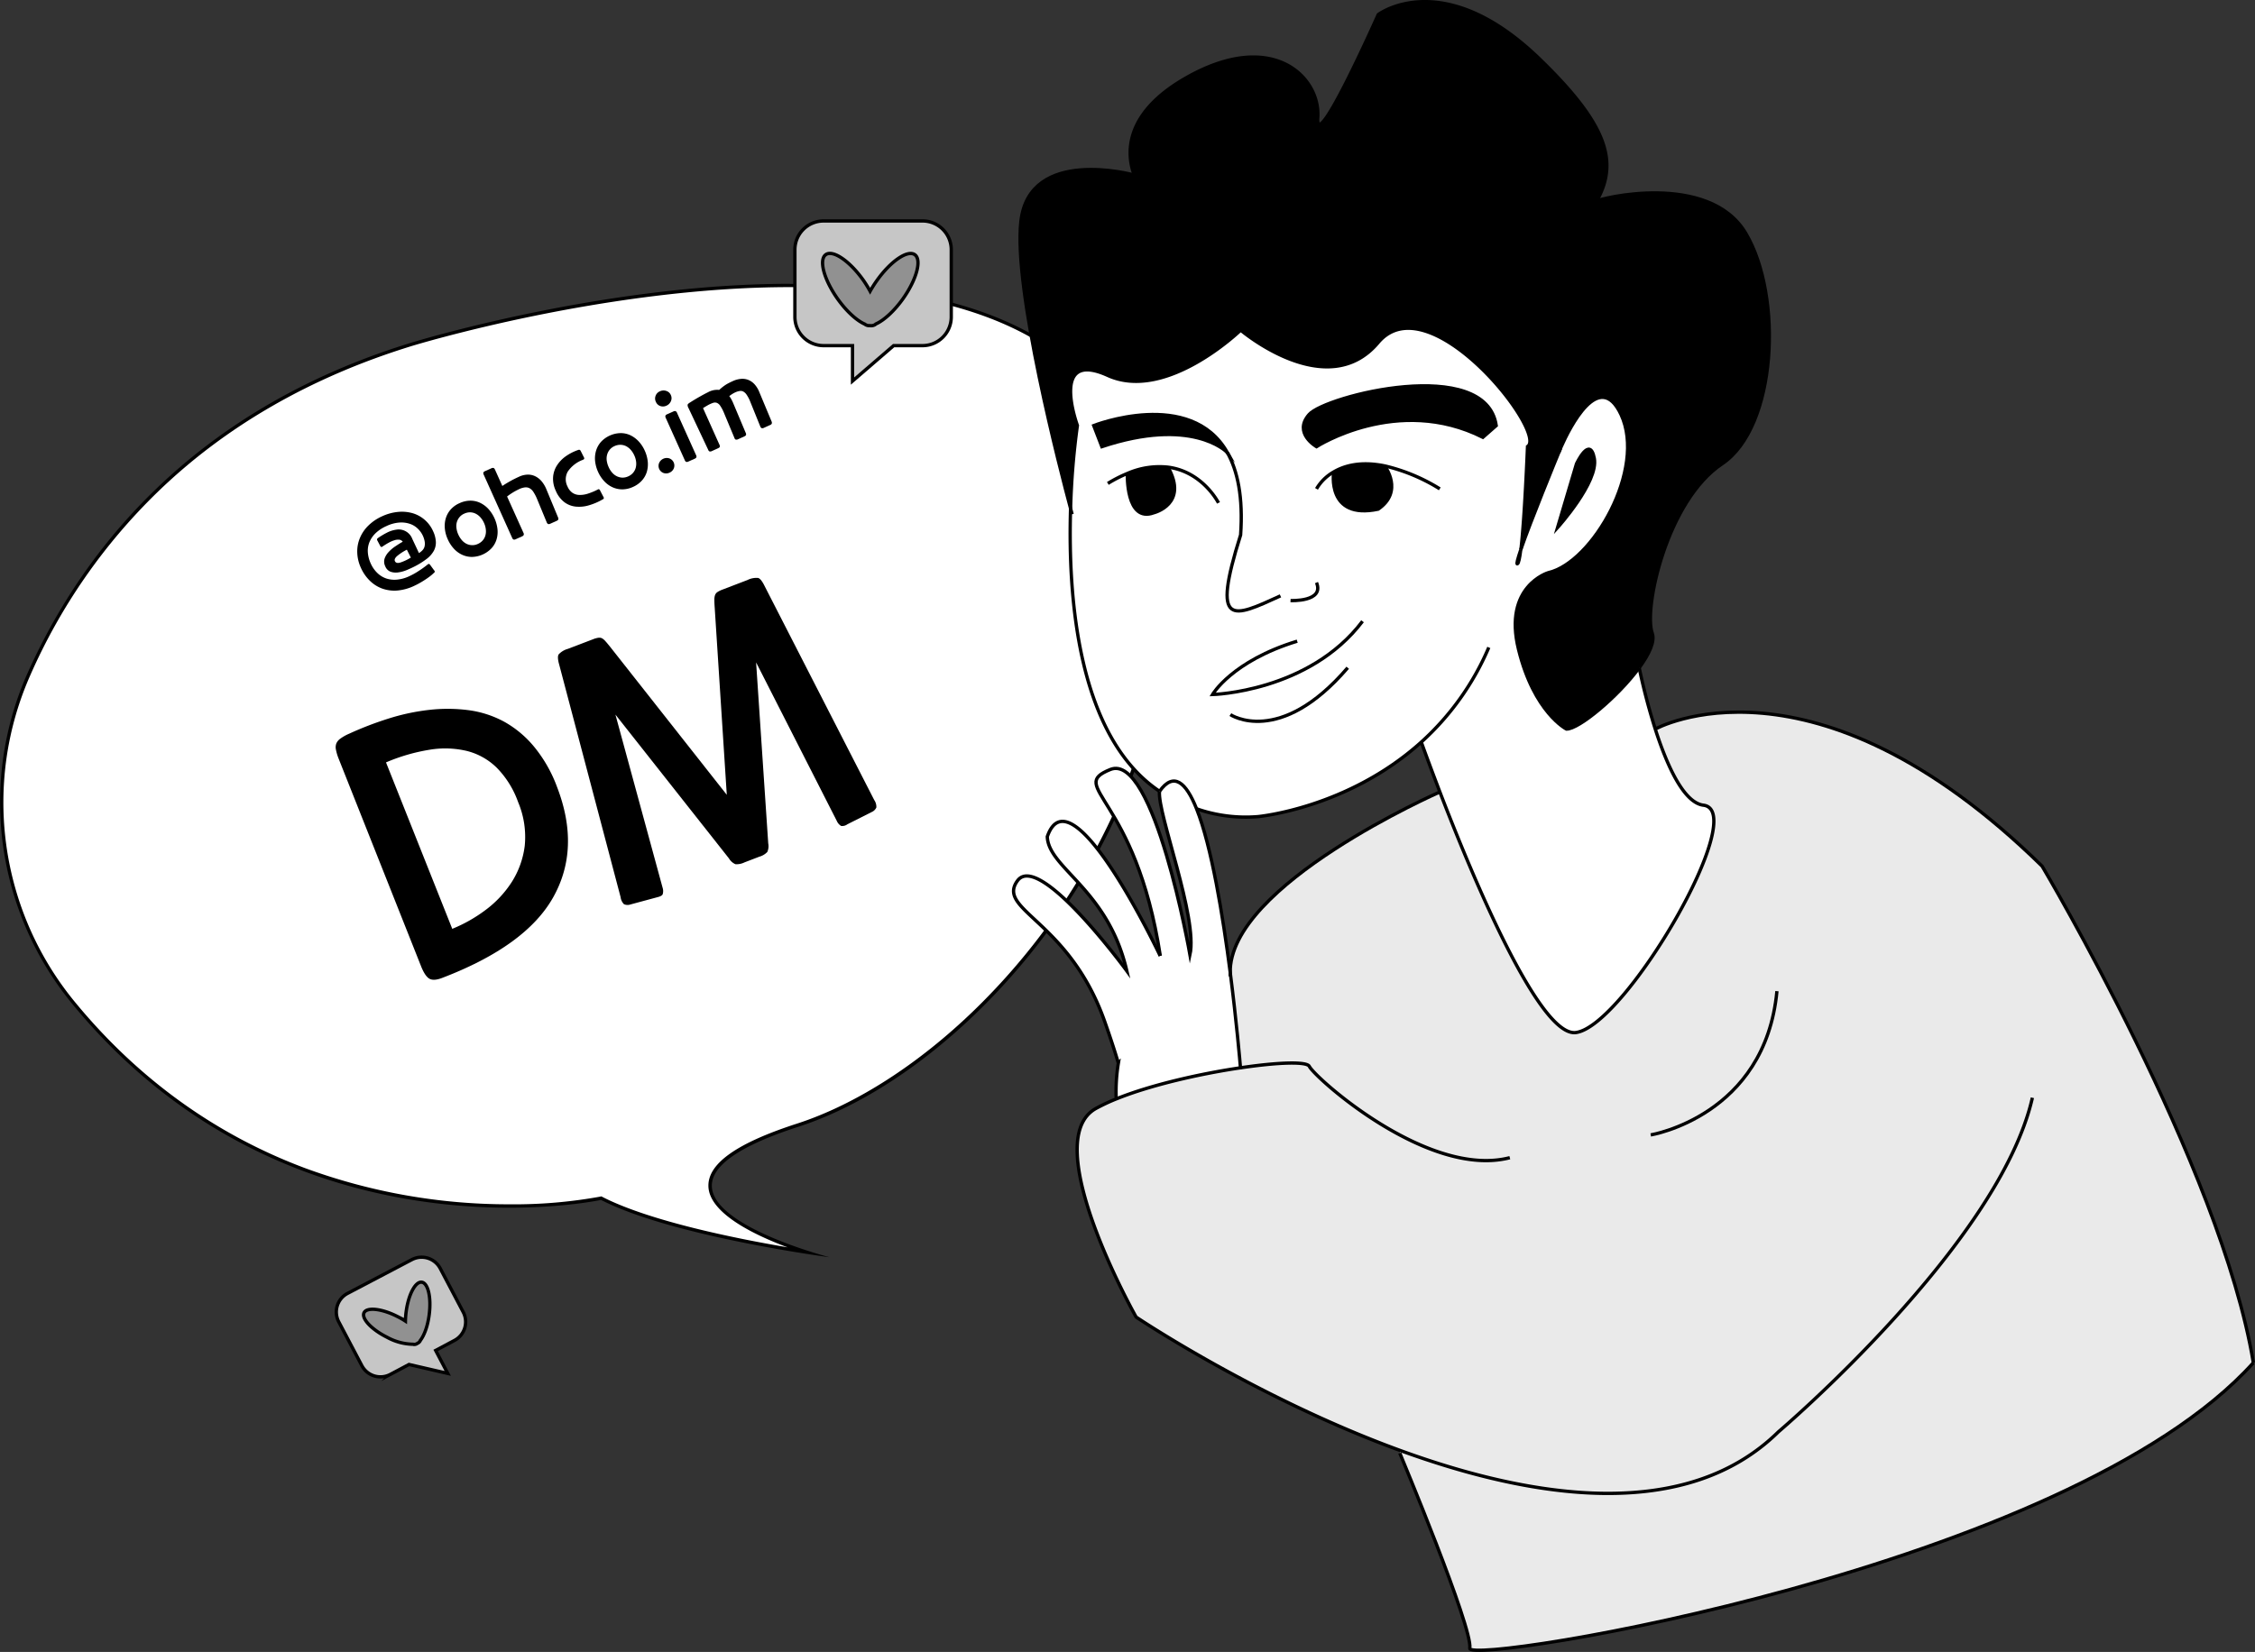 <svg xmlns="http://www.w3.org/2000/svg" viewBox="0 0 679 497.55"><rect x="0" y="0" width="679" height="497.55" fill="#333333" stroke="none"/><defs><style>.cls-1{fill:#fff;}.cls-2{fill:#eaeaea;}.cls-3{fill:none;stroke:#000;stroke-miterlimit:10;}.cls-4{fill:#c6c6c6;}.cls-5{fill:#919191;}</style></defs><g id="레이어_2" data-name="레이어 2"><g id="레이어_1-2" data-name="레이어 1"><path class="cls-1" d="M242.77,377.13c-14-2.2-45.33-7.82-61.61-16.16l-.16-.08-.18,0c-.11,0-10.95,2.33-27.51,2.33-30.16,0-87.27-7.91-131-60.91A94.65,94.65,0,0,1,8.64,203.21c15-33.87,47.26-78.63,115.38-99.53.58-.17,58-17.7,113.84-17.7,54.41,0,88.91,16,102.55,47.58,18.52,42.85,7.77,84.18-4.51,111.3-20,44.21-58.5,82-95.77,94.06-17.67,5.72-26.52,11.91-26.32,18.41C214.09,366.56,232.43,373.79,242.77,377.13Z"/><path d="M237.86,86.48c24.4,0,45.07,3.32,61.46,9.86,19.62,7.84,33.29,20.43,40.63,37.41A121.68,121.68,0,0,1,349.54,190c-1.1,18-5.85,36.42-14.09,54.63a197.24,197.24,0,0,1-42.06,59.59c-16.88,16.38-35.85,28.53-53.42,34.21-18.15,5.87-26.87,12.05-26.66,18.9.25,8,13.45,14.49,23.85,18.36-15.53-2.64-41.49-7.86-55.78-15.19l-.31-.16-.35.08a145.21,145.21,0,0,1-27.41,2.31,177.61,177.61,0,0,1-61.45-10.9C65,341.78,41.69,325,22.73,302A94.63,94.63,0,0,1,9.1,203.42a174.8,174.8,0,0,1,38.31-55.18c20.64-20,46.46-34.78,76.76-44.08.58-.17,57.89-17.68,113.69-17.68m0-1c-56.61,0-114,17.73-114,17.73C56.59,123.84,24,167.47,8.18,203A95.66,95.66,0,0,0,22,302.66c43.06,52.23,98.61,61.09,131.35,61.09,16.82,0,27.62-2.34,27.62-2.34,21.58,11.07,68.81,17.26,68.81,17.26s-73-18.73-9.46-39.27,137.65-120.28,100.59-206c-16.14-37.35-59.34-47.88-103-47.88Z"/><path class="cls-2" d="M421.74,436.92c-43.17-15.71-79.64-40.23-79.64-40.23S312.22,343.75,330,333.87a56.57,56.57,0,0,1,6.15-2.89c10.48-4.24,25.31-7.58,37.36-9.36-.17-2.08-1.21-14.08-3.06-28.5-.68-26.55,63.1-54.57,63.1-54.57,9.79,25.42,30,74,41,72.45,14.89-2.11,52.53-66.71,38.36-68.47-6-.74-11.08-12.25-14.51-22.94,0,0,47.39-26.47,116.49,41.3,0,0,53.87,90.57,63.6,149.55h0c-55.84,62-236.82,91.26-235.93,86,1-5.92-21.08-58.79-21.08-58.79Z"/><path d="M341.53,52.72c-2-5.33-4.09-18.18,15.91-29.44,26-14.63,40.18.18,39.35,12.07S415,4.4,415,4.4s19.46-14.82,48.53,13.31c20.2,19.53,24,30.95,17.22,42.88.37-.67,33.77-9.15,44.95,9.69s9.4,58.37-7.16,69.43-23.7,43.53-21,51.06c.85,2.41-.92,6.25-3.93,10.35h0c-6.37,8.69-18.19,18.54-21.9,18.46,0,0-9.74-4.94-14.43-24s8.95-23.1,8.95-23.1c13.31-3,29.63-31.25,21.91-47.65-6.5-13.83-15.4,3.83-18,9.69-.07.17-.13.32-.2.47-1.31,3.2-9,22.08-12,30.63,1.18-9.37,2-31.1,2-31.1,6.26-4-29.52-49.64-45-31.29s-41.37-3.77-41.37-3.77-22.36,21.65-40,13.65-9.17,15.06-9.17,15.06a227.43,227.43,0,0,0-2.05,25C319.54,142.62,305,87,307.41,66.53,310.07,44.19,340.87,52.54,341.53,52.72Z"/><path class="cls-1" d="M369.56,136.28c-11.09-19.56-40.23-8.1-40.23-8.1l2.45,6.35C358.69,125.56,369.12,135.83,369.56,136.28Zm-30.11,6.33s-.51,15,8,11.82c0,0,10.5-2.6,4.25-13.72A24,24,0,0,0,339.45,142.61Zm88.49,80.92c-22.2,20-49.19,22.43-49.19,22.43a44.86,44.86,0,0,1-18.48-2.37h0c-3.18-8-6.89-11.22-11.13-5.27-24.52-16.48-27.61-58.09-26.77-85.18a227.43,227.43,0,0,1,2.05-25s-8.5-23.06,9.17-15.06,40-13.65,40-13.65,25.95,22.12,41.37,3.77,51.22,27.29,45,31.29c0,0-.85,21.73-2,31.1-.92,2.69-1.36,4.36-1,4.2s.68-1.75,1-4.2c2.93-8.55,10.66-27.43,12-30.63.07-.15.13-.3.2-.47,2.63-5.86,11.53-23.52,18-9.69,7.72,16.4-8.6,44.66-21.91,47.65,0,0-13.65,4-8.95,23.1s14.43,24,14.43,24c3.71.08,15.53-9.77,21.9-18.46a190,190,0,0,0,4.84,18.46c3.43,10.69,8.49,22.2,14.51,22.94,14.17,1.76-23.47,66.36-38.36,68.47-11,1.57-31.24-47-41-72.45C430.09,229.6,427.94,223.53,427.94,223.53Zm-26.36-81.38s-2.26,14.5,13.39,11.21c7.83-5.36,2-13,2-13h0C409.77,138.85,404.82,140.24,401.58,142.15ZM469,158.89s12.41-13.77,11.06-20.83-5.36,1.65-5.36,1.65Zm-22.48-27.18,4-3.53c-3.13-21.18-51.43-8.94-56.35-3.34s2.23,9.69,2.23,9.69S420.79,118.77,446.51,131.71Z"/><path d="M480.05,138.06c1.35,7.06-11.06,20.83-11.06,20.83l5.7-19.18S478.71,131,480.05,138.06Z"/><path d="M450.53,128.18l-4,3.53c-25.72-12.94-50.1,2.82-50.1,2.82s-7.16-4.08-2.23-9.69S447.4,107,450.53,128.18Z"/><path d="M417,140.35s5.8,7.65-2,13c-15.65,3.29-13.39-11.21-13.39-11.21,3.24-1.91,8.19-3.3,15.42-1.81Z"/><path class="cls-1" d="M349.34,287.89c-7.43-48.29-28.3-50.75-15.06-56.12s24,55.82,24,55.82c2.45-11.3-9.84-42.48-9.18-49.27,4.24-5.95,7.95-2.69,11.13,5.27,4.52,11.33,7.93,32.19,10.17,49.53,1.85,14.42,2.89,26.42,3.06,28.5-12.05,1.78-26.88,5.12-37.36,9.36l-.06-.35a52.24,52.24,0,0,1,.66-10.45c-1.14-3.79-2.5-8-4.12-12.56-10.79-30.55-32.77-33.51-26.24-42.4s32.91,27.2,32.91,27.2c-5.69-24.69-23.63-30.91-23.95-40.46C322.45,231.41,348.64,286.43,349.34,287.89Z"/><path d="M369.56,136.28c-.44-.45-10.87-10.72-37.78-1.75l-2.45-6.35S358.47,116.72,369.56,136.28Z"/><path d="M351.69,140.71c6.25,11.12-4.25,13.72-4.25,13.72-8.5,3.18-8-11.82-8-11.82A24,24,0,0,1,351.69,140.71Z"/><path class="cls-3" d="M369.56,136.28c-11.09-19.56-40.23-8.1-40.23-8.1l2.45,6.35C358.69,125.56,369.12,135.83,369.56,136.28Z"/><path class="cls-3" d="M369.56,136.28l0,0"/><path class="cls-3" d="M385.56,179.47c-14.43,6.59-20.9,9.89-12-18.35.79-11.36-.9-19.31-4-24.82"/><path class="cls-3" d="M450.53,128.18c-3.13-21.18-51.43-8.94-56.35-3.34s2.23,9.69,2.23,9.69,24.38-15.76,50.1-2.82Z"/><path class="cls-3" d="M396.41,147.24a14.06,14.06,0,0,1,5.17-5.09c3.24-1.91,8.19-3.3,15.42-1.81a55.1,55.1,0,0,1,16.53,6.9"/><path class="cls-3" d="M366.9,151.47s-4.73-9.42-15.21-10.76a24,24,0,0,0-12.24,1.9,40.14,40.14,0,0,0-5.87,3"/><path class="cls-3" d="M401.58,142.15s-2.26,14.5,13.39,11.21c7.83-5.36,2-13,2-13"/><path class="cls-3" d="M339.45,142.61s-.51,15,8,11.82c0,0,10.5-2.6,4.25-13.72"/><path class="cls-3" d="M388.59,180.89s10.28.47,7.82-5.42"/><path class="cls-3" d="M370.47,215.24s14.76,9.88,35.34-14.12"/><path class="cls-3" d="M410.27,187.12c-16.11,21.3-45.17,22.07-45.17,22.07s5.83-10.07,25.5-16.07"/><path class="cls-3" d="M457.9,165.63c2.93-8.55,10.66-27.43,12-30.63"/><path class="cls-3" d="M457.9,165.63c-.31,2.45-.64,4.05-1,4.2S457,168.32,457.9,165.63Z"/><path class="cls-3" d="M349.13,238.32c-24.52-16.48-27.61-58.09-26.77-85.18a227.43,227.43,0,0,1,2.05-25s-8.5-23.06,9.17-15.06,40-13.65,40-13.65,25.95,22.12,41.37,3.77,51.22,27.29,45,31.29c0,0-.85,21.73-2,31.1"/><path class="cls-3" d="M448.29,195a81.31,81.31,0,0,1-20.35,28.53c-22.2,20-49.19,22.43-49.19,22.43a44.86,44.86,0,0,1-18.48-2.37"/><path class="cls-3" d="M474.69,139.71,469,158.89s12.41-13.77,11.06-20.83S474.69,139.71,474.69,139.71Z"/><path class="cls-3" d="M342.74,55.24a14.47,14.47,0,0,1-1.21-2.52c-2-5.33-4.09-18.18,15.91-29.44,26-14.63,40.18.18,39.35,12.07S415,4.4,415,4.4s19.46-14.82,48.53,13.31c20.2,19.53,24,30.95,17.22,42.88-3,5.24-8,10.59-14.53,16.77"/><path class="cls-3" d="M493.57,201.13c-6.37,8.69-18.19,18.54-21.9,18.46,0,0-9.74-4.94-14.43-24s8.95-23.1,8.95-23.1c13.31-3,29.63-31.25,21.91-47.65-6.5-13.83-15.4,3.83-18,9.69-.07.17-.13.32-.2.47-.35.81-.55,1.3-.55,1.3"/><path class="cls-3" d="M480.72,60.59c.37-.67,33.77-9.15,44.95,9.69s9.4,58.37-7.16,69.43-23.7,43.53-21,51.06c.85,2.41-.92,6.25-3.93,10.35"/><path class="cls-3" d="M341.54,52.73h0c-.66-.18-31.46-8.53-34.12,13.81C305,87,319.54,142.62,322.36,153.14c.3,1.12.47,1.73.47,1.73"/><path class="cls-3" d="M493.57,201.12h0a190,190,0,0,0,4.84,18.46c3.43,10.69,8.49,22.2,14.51,22.94,14.17,1.76-23.47,66.36-38.36,68.47-11,1.57-31.24-47-41-72.45-3.44-9-5.59-15-5.59-15"/><path class="cls-3" d="M433.53,238.55s-63.78,28-63.1,54.57c0,.32,0,.63,0,.94"/><path class="cls-3" d="M498.41,219.59s47.39-26.47,116.49,41.3c0,0,53.87,90.57,63.6,149.55"/><path class="cls-3" d="M454.62,348.69c-24.6,6.36-58.59-24-60.38-27.52-.77-1.53-9.58-1.21-20.75.45-12.05,1.78-26.88,5.12-37.36,9.36a56.57,56.57,0,0,0-6.15,2.89c-17.76,9.88,12.12,62.82,12.12,62.82s36.47,24.52,79.64,40.23c40.1,14.61,86,21.62,113.75-5.66,0,0,66.41-56.37,76.48-100.63"/><path class="cls-3" d="M497.05,341.83s34.43-5.65,38-43.3"/><path class="cls-3" d="M349.35,287.92a0,0,0,0,0,0,0c-.7-1.46-26.89-56.48-34-35.93.32,9.55,18.26,15.77,23.95,40.46,0,0-26.37-36.09-32.91-27.2s15.45,11.85,26.24,42.4c1.62,4.59,3,8.77,4.12,12.56a52.24,52.24,0,0,0-.66,10.45"/><path class="cls-3" d="M349.13,238.32c-.66,6.79,11.63,38,9.18,49.27,0,0-10.79-61.19-24-55.82s7.63,7.83,15.06,56.12"/><path class="cls-3" d="M373.52,321.94l0-.32c-.17-2.08-1.21-14.08-3.06-28.5-2.24-17.34-5.65-38.2-10.17-49.53-3.18-8-6.89-11.22-11.13-5.27"/><path class="cls-3" d="M421.49,437.66s22.09,52.87,21.08,58.79c-.89,5.25,180.09-24,235.93-86"/><path d="M101.91,228.36a14.42,14.42,0,0,1-.75-2.55,3.33,3.33,0,0,1,.11-1.88,3.47,3.47,0,0,1,1.22-1.46A13.43,13.43,0,0,1,105.1,221a102.24,102.24,0,0,1,12.13-4.65,64.59,64.59,0,0,1,12.2-2.56,48.84,48.84,0,0,1,11.73.12,31,31,0,0,1,10.68,3.48A31.64,31.64,0,0,1,160.9,225a42,42,0,0,1,6.9,12.21q7,18.33-1.2,33t-33.46,24.33c-1.61.62-2.85.72-3.71.31s-1.7-1.57-2.51-3.49Zm34.27,51.4a44.74,44.74,0,0,0,10-5.66,32.24,32.24,0,0,0,7.9-8.42A26.35,26.35,0,0,0,158,254.77,27,27,0,0,0,156,241.56a28.19,28.19,0,0,0-6.39-10.29,19.64,19.64,0,0,0-9-5.08,28.3,28.3,0,0,0-11.21-.38,56,56,0,0,0-13.17,3.82Z"/><path d="M199.52,267.39a3.23,3.23,0,0,1,0,2c-.19.37-.77.66-1.72.88l-8,2.16a2.63,2.63,0,0,1-1.93-.1,3.67,3.67,0,0,1-1-2.11l-18.48-70c-.44-1.54-.5-2.57-.19-3.1a5.93,5.93,0,0,1,2.8-1.69l7.57-2.89a6.91,6.91,0,0,1,1.61-.45,1.84,1.84,0,0,1,1.13.18,4.21,4.21,0,0,1,1,.87c.38.41.86,1,1.45,1.73l35.08,44.52-3.65-56.56c-.07-.94-.09-1.69-.09-2.25a4.17,4.17,0,0,1,.21-1.36,1.87,1.87,0,0,1,.71-.89,7.45,7.45,0,0,1,1.5-.74l7.57-2.9a5.9,5.9,0,0,1,3.21-.61c.59.18,1.23,1,1.93,2.43l33,64.44a3.63,3.63,0,0,1,.65,2.25,2.64,2.64,0,0,1-1.37,1.36l-7.37,3.72a2.6,2.6,0,0,1-1.87.49,3.26,3.26,0,0,1-1.3-1.51l-24.3-47.75L231.32,254a4.32,4.32,0,0,1-.28,2.61,5.28,5.28,0,0,1-2.4,1.42l-4.46,1.71a5.37,5.37,0,0,1-2.74.55,4.21,4.21,0,0,1-1.95-1.75l-34.18-43.31Z"/><path d="M130.66,172.55a13.49,13.49,0,0,1-1.5,1.26c-.54.4-1.09.76-1.64,1.11s-1.08.65-1.59.93-1,.5-1.39.69a14.82,14.82,0,0,1-5,1.33,11,11,0,0,1-4.49-.61,10.34,10.34,0,0,1-3.7-2.36,12.48,12.48,0,0,1-2.68-3.88,11.83,11.83,0,0,1-1.1-4.69,10.46,10.46,0,0,1,.83-4.36,11.26,11.26,0,0,1,2.57-3.72,14.17,14.17,0,0,1,4.13-2.77,14.74,14.74,0,0,1,4.9-1.31,11.73,11.73,0,0,1,4.4.45,9.76,9.76,0,0,1,6,5.35,8.67,8.67,0,0,1,.84,3.17,5.24,5.24,0,0,1-.59,2.72,7.8,7.8,0,0,1-2.09,2.41,23.33,23.33,0,0,1-3.64,2.3c-.68.35-1.46.71-2.33,1.08a10.22,10.22,0,0,1-2.59.74,4.9,4.9,0,0,1-2.34-.17,2.82,2.82,0,0,1-1.66-1.66,3.14,3.14,0,0,1-.19-2.33,5.47,5.47,0,0,1,1.24-2,10.66,10.66,0,0,1,2-1.69c.77-.51,1.51-1,2.22-1.37a1.42,1.42,0,0,0-1-.61,3.34,3.34,0,0,0-1.43.14,8.34,8.34,0,0,0-1.72.72c-.61.33-1.23.71-1.88,1.15a.65.65,0,0,1-.41.17c-.11,0-.21-.08-.3-.23l-.87-1.65a.64.64,0,0,1-.12-.49.75.75,0,0,1,.3-.34,23.93,23.93,0,0,1,2.64-1.58,8.7,8.7,0,0,1,2.85-.92,4.38,4.38,0,0,1,4.82,2.79l2,4.26a5,5,0,0,0,1.06-.85,2.56,2.56,0,0,0,.62-1.1,3.77,3.77,0,0,0,.06-1.44,7,7,0,0,0-2-3.87,6.31,6.31,0,0,0-2.32-1.49,8.11,8.11,0,0,0-3.21-.45,10.92,10.92,0,0,0-4,1.07,11.36,11.36,0,0,0-3.35,2.22,8.08,8.08,0,0,0-1.82,2.75,7,7,0,0,0-.42,3.08,9.69,9.69,0,0,0,.84,3.17,9.26,9.26,0,0,0,2,2.9,7.29,7.29,0,0,0,2.69,1.66,7.87,7.87,0,0,0,3.24.35,11.07,11.07,0,0,0,3.63-1,20.85,20.85,0,0,0,3-1.68,28,28,0,0,0,2.45-1.76,1.26,1.26,0,0,1,.52-.3c.1,0,.24.11.41.34l1.1,1.51a1,1,0,0,1,.27.45Q131,172.25,130.66,172.55ZM118.91,169c.24.54.78.68,1.61.44a15.07,15.07,0,0,0,3.19-1.5l-1.2-2.38a14.92,14.92,0,0,0-2.94,1.92C118.93,168.05,118.71,168.56,118.91,169Z"/><path d="M134.83,162.44a10.09,10.09,0,0,1-.89-3.31,8.07,8.07,0,0,1,.31-3.09,7.07,7.07,0,0,1,1.48-2.61,7.62,7.62,0,0,1,2.66-1.89,7.79,7.79,0,0,1,3.18-.74,6.78,6.78,0,0,1,2.94.62,8.2,8.2,0,0,1,2.51,1.83,10.88,10.88,0,0,1,2.78,6.18,7.86,7.86,0,0,1-.3,3.09,6.88,6.88,0,0,1-1.49,2.6,8.38,8.38,0,0,1-5.83,2.62,7,7,0,0,1-2.94-.61,7.75,7.75,0,0,1-2.52-1.81A10.28,10.28,0,0,1,134.83,162.44ZM138,161a6.83,6.83,0,0,0,1.11,1.74,4.51,4.51,0,0,0,1.42,1.08,4,4,0,0,0,1.63.38,3.91,3.91,0,0,0,1.75-.38,4.16,4.16,0,0,0,1.45-1.06,3.89,3.89,0,0,0,.79-1.47,4.54,4.54,0,0,0,.14-1.78,6.14,6.14,0,0,0-.55-2,6.37,6.37,0,0,0-1.11-1.72,4.69,4.69,0,0,0-1.44-1.09,3.8,3.8,0,0,0-1.63-.39,4,4,0,0,0-1.75.39,3.74,3.74,0,0,0-1.44,1.05,4.18,4.18,0,0,0-.8,1.48,4.39,4.39,0,0,0-.13,1.79A6.51,6.51,0,0,0,138,161Z"/><path d="M161.71,150.28a12.54,12.54,0,0,0-1.09-2.1,3.28,3.28,0,0,0-1.19-1.14,2.43,2.43,0,0,0-1.45-.23,5.83,5.83,0,0,0-1.84.6,18,18,0,0,0-1.91,1.05c-.58.37-1.09.73-1.54,1.08l4.92,10.92a.9.9,0,0,1,.09.67,1.08,1.08,0,0,1-.56.45l-1.81.81a1,1,0,0,1-.69.12.9.9,0,0,1-.43-.52l-8.55-19a.93.93,0,0,1-.11-.67,1,1,0,0,1,.55-.44l1.81-.81a1,1,0,0,1,.7-.12c.17.05.31.22.44.51l2.21,4.91q1-.68,2.25-1.38c.83-.48,1.76-.94,2.79-1.41a6.52,6.52,0,0,1,2.71-.63,5,5,0,0,1,2.32.58,6,6,0,0,1,1.88,1.58,9.34,9.34,0,0,1,1.38,2.43l3.42,8.25a1,1,0,0,1,.1.67c-.05.15-.23.3-.54.44l-1.83.82a1,1,0,0,1-.69.12.94.94,0,0,1-.43-.52Z"/><path d="M175.77,137.64a.75.75,0,0,1,.14.53c0,.11-.18.23-.43.34a9.43,9.43,0,0,0-4.53,3.55,4.72,4.72,0,0,0-.06,4.48,4.3,4.3,0,0,0,1.46,1.87,3.8,3.8,0,0,0,2.07.66,7.51,7.51,0,0,0,2.58-.38,19,19,0,0,0,3-1.25.41.41,0,0,1,.36-.08.57.57,0,0,1,.27.25l1.12,2.15a.41.41,0,0,1-.21.62,18.72,18.72,0,0,1-4.13,1.79,10.21,10.21,0,0,1-4,.42,6.85,6.85,0,0,1-3.45-1.32,8.3,8.3,0,0,1-2.6-3.44,8.41,8.41,0,0,1-.83-4,7.58,7.58,0,0,1,1.06-3.46,9.85,9.85,0,0,1,2.6-2.82,14.75,14.75,0,0,1,3.84-2,.77.77,0,0,1,.52-.05c.11,0,.23.19.36.43Z"/><path d="M180.07,142.09a10.4,10.4,0,0,1-.89-3.32,8.11,8.11,0,0,1,.32-3.09,7.09,7.09,0,0,1,1.48-2.61,8.33,8.33,0,0,1,5.84-2.62,6.84,6.84,0,0,1,2.94.62,8.3,8.3,0,0,1,2.5,1.82,10.17,10.17,0,0,1,1.89,2.86,10.48,10.48,0,0,1,.9,3.33,8.2,8.2,0,0,1-.3,3.08,6.86,6.86,0,0,1-1.49,2.6,7.92,7.92,0,0,1-2.67,1.9,7.77,7.77,0,0,1-3.17.73,7.09,7.09,0,0,1-2.93-.61A7.78,7.78,0,0,1,182,145,10.25,10.25,0,0,1,180.07,142.09Zm3.19-1.43a6.33,6.33,0,0,0,1.1,1.73,4.4,4.4,0,0,0,1.43,1.08,4.19,4.19,0,0,0,1.63.39,4.12,4.12,0,0,0,1.74-.38,4.07,4.07,0,0,0,1.45-1.06,3.88,3.88,0,0,0,.8-1.48,4.93,4.93,0,0,0,.14-1.78,6.3,6.3,0,0,0-.56-2,6.69,6.69,0,0,0-1.11-1.72,4.82,4.82,0,0,0-1.43-1.09,3.94,3.94,0,0,0-1.63-.38,4.17,4.17,0,0,0-1.76.38,3.93,3.93,0,0,0-2.23,2.53,4.44,4.44,0,0,0-.14,1.8A6.94,6.94,0,0,0,183.26,140.66Z"/><path d="M201.62,142.35a2.39,2.39,0,0,1-1.83.11,2.28,2.28,0,0,1-1.33-3,2.52,2.52,0,0,1,3.1-1.39,2.29,2.29,0,0,1,1.33,3A2.39,2.39,0,0,1,201.62,142.35Z"/><path d="M197.48,121a2.23,2.23,0,0,1-.06-1.82,2.33,2.33,0,0,1,1.3-1.33,2.53,2.53,0,0,1,1.89-.11A2.18,2.18,0,0,1,202,119a2.2,2.2,0,0,1,0,1.86,2.53,2.53,0,0,1-1.34,1.33,2.39,2.39,0,0,1-1.85.1A2.2,2.2,0,0,1,197.48,121Zm3,4.9a1,1,0,0,1-.12-.68.94.94,0,0,1,.55-.46l1.83-.82a.9.9,0,0,1,.7-.1.93.93,0,0,1,.43.53l5.72,12.7a.91.91,0,0,1,.1.67,1,1,0,0,1-.55.44l-1.83.82a1,1,0,0,1-.69.12.94.94,0,0,1-.43-.52Z"/><path d="M225.74,120.57a10.93,10.93,0,0,0-.93-1.69,2.93,2.93,0,0,0-.95-.92,1.69,1.69,0,0,0-1.09-.2,5,5,0,0,0-1.38.42,8.11,8.11,0,0,0-.9.49,9.21,9.21,0,0,0-.9.64,6.18,6.18,0,0,1,.7,1.09q.32.6.57,1.23l3.67,8.72a.91.91,0,0,1,.1.67c-.06.16-.24.3-.54.44l-1.84.83a1.09,1.09,0,0,1-.7.12.79.79,0,0,1-.42-.53l-3.23-7.75a11.28,11.28,0,0,0-1-1.86,2.27,2.27,0,0,0-1-.91,1.7,1.7,0,0,0-1.24,0,9,9,0,0,0-1.7.79l-.6.35-.67.42,4.93,11a.93.93,0,0,1,.11.67c-.06.16-.24.3-.55.44l-1.83.83a1,1,0,0,1-.7.11.89.89,0,0,1-.42-.52l-5.9-12.52a1.86,1.86,0,0,1-.29-1c.05-.2.29-.44.73-.7q1.39-.89,2.73-1.65c.9-.51,1.79-1,2.67-1.43a5.64,5.64,0,0,1,3.38-.71c.29-.26.56-.5.82-.71s.55-.43.85-.64a9.7,9.7,0,0,1,1.05-.63c.39-.21.86-.44,1.42-.69a7.25,7.25,0,0,1,2.38-.65,4.81,4.81,0,0,1,2.21.29,5.12,5.12,0,0,1,1.9,1.31,7.9,7.9,0,0,1,1.48,2.43l3.66,8.76a1,1,0,0,1,.07.68.93.93,0,0,1-.54.44l-1.81.82a1,1,0,0,1-.69.11.9.9,0,0,1-.43-.52Z"/><path class="cls-4" d="M286.41,75.2V95.45a8.65,8.65,0,0,1-8.65,8.65h-8.7l-12.38,10.67V104.1H248a8.65,8.65,0,0,1-8.65-8.65V75.2A8.65,8.65,0,0,1,248,66.55h29.78A8.65,8.65,0,0,1,286.41,75.2ZM271.87,90c4.13-5.8,5.74-11.74,3.59-13.28s-7.25,1.93-11.38,7.73A34.4,34.4,0,0,0,262,87.71a34.62,34.62,0,0,0-2-3.25c-4.11-5.82-9.19-9.3-11.35-7.77s-.57,7.47,3.54,13.29c2.7,3.81,5.81,6.61,8.24,7.66a.6.6,0,0,0,.08.08,2.13,2.13,0,0,0,1.39.35,2.33,2.33,0,0,0,1.64-.32l.17-.16C266.11,96.52,269.19,93.75,271.87,90Z"/><path class="cls-5" d="M275.46,76.71c2.15,1.54.54,7.48-3.59,13.28-2.68,3.76-5.76,6.53-8.18,7.6l-.17.16a2.33,2.33,0,0,1-1.64.32,2.13,2.13,0,0,1-1.39-.35.6.6,0,0,1-.08-.08c-2.43-1-5.54-3.85-8.24-7.66-4.11-5.82-5.7-11.77-3.54-13.29s7.24,2,11.35,7.77a34.62,34.62,0,0,1,2,3.25,34.4,34.4,0,0,1,2.06-3.27C268.21,78.64,273.31,75.18,275.46,76.71Z"/><path class="cls-3" d="M277.76,66.55H248a8.65,8.65,0,0,0-8.65,8.65V95.45A8.65,8.65,0,0,0,248,104.1h8.7v10.67l12.38-10.67h8.7a8.65,8.65,0,0,0,8.65-8.65V75.2A8.65,8.65,0,0,0,277.76,66.55Z"/><path class="cls-3" d="M275.46,76.71c-2.15-1.53-7.25,1.93-11.38,7.73A34.4,34.4,0,0,0,262,87.71a34.62,34.62,0,0,0-2-3.25c-4.11-5.82-9.19-9.3-11.35-7.77s-.57,7.47,3.54,13.29c2.7,3.81,5.81,6.61,8.24,7.66a.6.6,0,0,0,.08.08,2.13,2.13,0,0,0,1.39.35,2.33,2.33,0,0,0,1.64-.32l.17-.16c2.42-1.07,5.5-3.84,8.18-7.6C276,84.19,277.61,78.25,275.46,76.71Z"/><path class="cls-4" d="M102,398.12l6.91,13.13a6.34,6.34,0,0,0,8.56,2.66l5.64-3,11.67,2.69-3.64-6.92,5.64-3a6.32,6.32,0,0,0,2.65-8.56l-6.91-13.13A6.33,6.33,0,0,0,124,379.4l-19.31,10.16A6.34,6.34,0,0,0,102,398.12Zm14.48,4.63c-4.66-2.35-7.73-5.65-6.86-7.38s5.36-1.22,10,1.13a24,24,0,0,1,2.46,1.41,23.29,23.29,0,0,1,.21-2.81c.68-5.17,2.78-9.16,4.7-8.91s2.92,4.66,2.24,9.83c-.44,3.39-1.5,6.27-2.72,7.78l0,.07a1.56,1.56,0,0,1-.78.71,1.67,1.67,0,0,1-1.17.35l-.17-.05A16.83,16.83,0,0,1,116.48,402.75Z"/><path class="cls-5" d="M109.62,395.37c-.87,1.73,2.2,5,6.86,7.38a16.83,16.83,0,0,0,7.89,2.13l.17.05a1.67,1.67,0,0,0,1.17-.35,1.56,1.56,0,0,0,.78-.71l0-.07c1.22-1.51,2.28-4.39,2.72-7.78.68-5.17-.32-9.57-2.24-9.83s-4,3.74-4.7,8.91a23.29,23.29,0,0,0-.21,2.81,24,24,0,0,0-2.46-1.41C115,394.15,110.49,393.64,109.62,395.37Z"/><path class="cls-3" d="M104.65,389.56,124,379.4a6.33,6.33,0,0,1,8.56,2.65l6.91,13.13a6.32,6.32,0,0,1-2.65,8.56l-5.64,3,3.64,6.92-11.67-2.69-5.64,3a6.34,6.34,0,0,1-8.56-2.66L102,398.12A6.34,6.34,0,0,1,104.65,389.56Z"/><path class="cls-3" d="M109.62,395.37c.87-1.73,5.36-1.22,10,1.13a24,24,0,0,1,2.46,1.41,23.29,23.29,0,0,1,.21-2.81c.68-5.17,2.78-9.16,4.7-8.91s2.92,4.66,2.24,9.83c-.44,3.39-1.5,6.27-2.72,7.78l0,.07a1.56,1.56,0,0,1-.78.71,1.67,1.67,0,0,1-1.17.35l-.17-.05a16.83,16.83,0,0,1-7.89-2.13C111.82,400.4,108.75,397.1,109.62,395.37Z"/></g></g></svg>